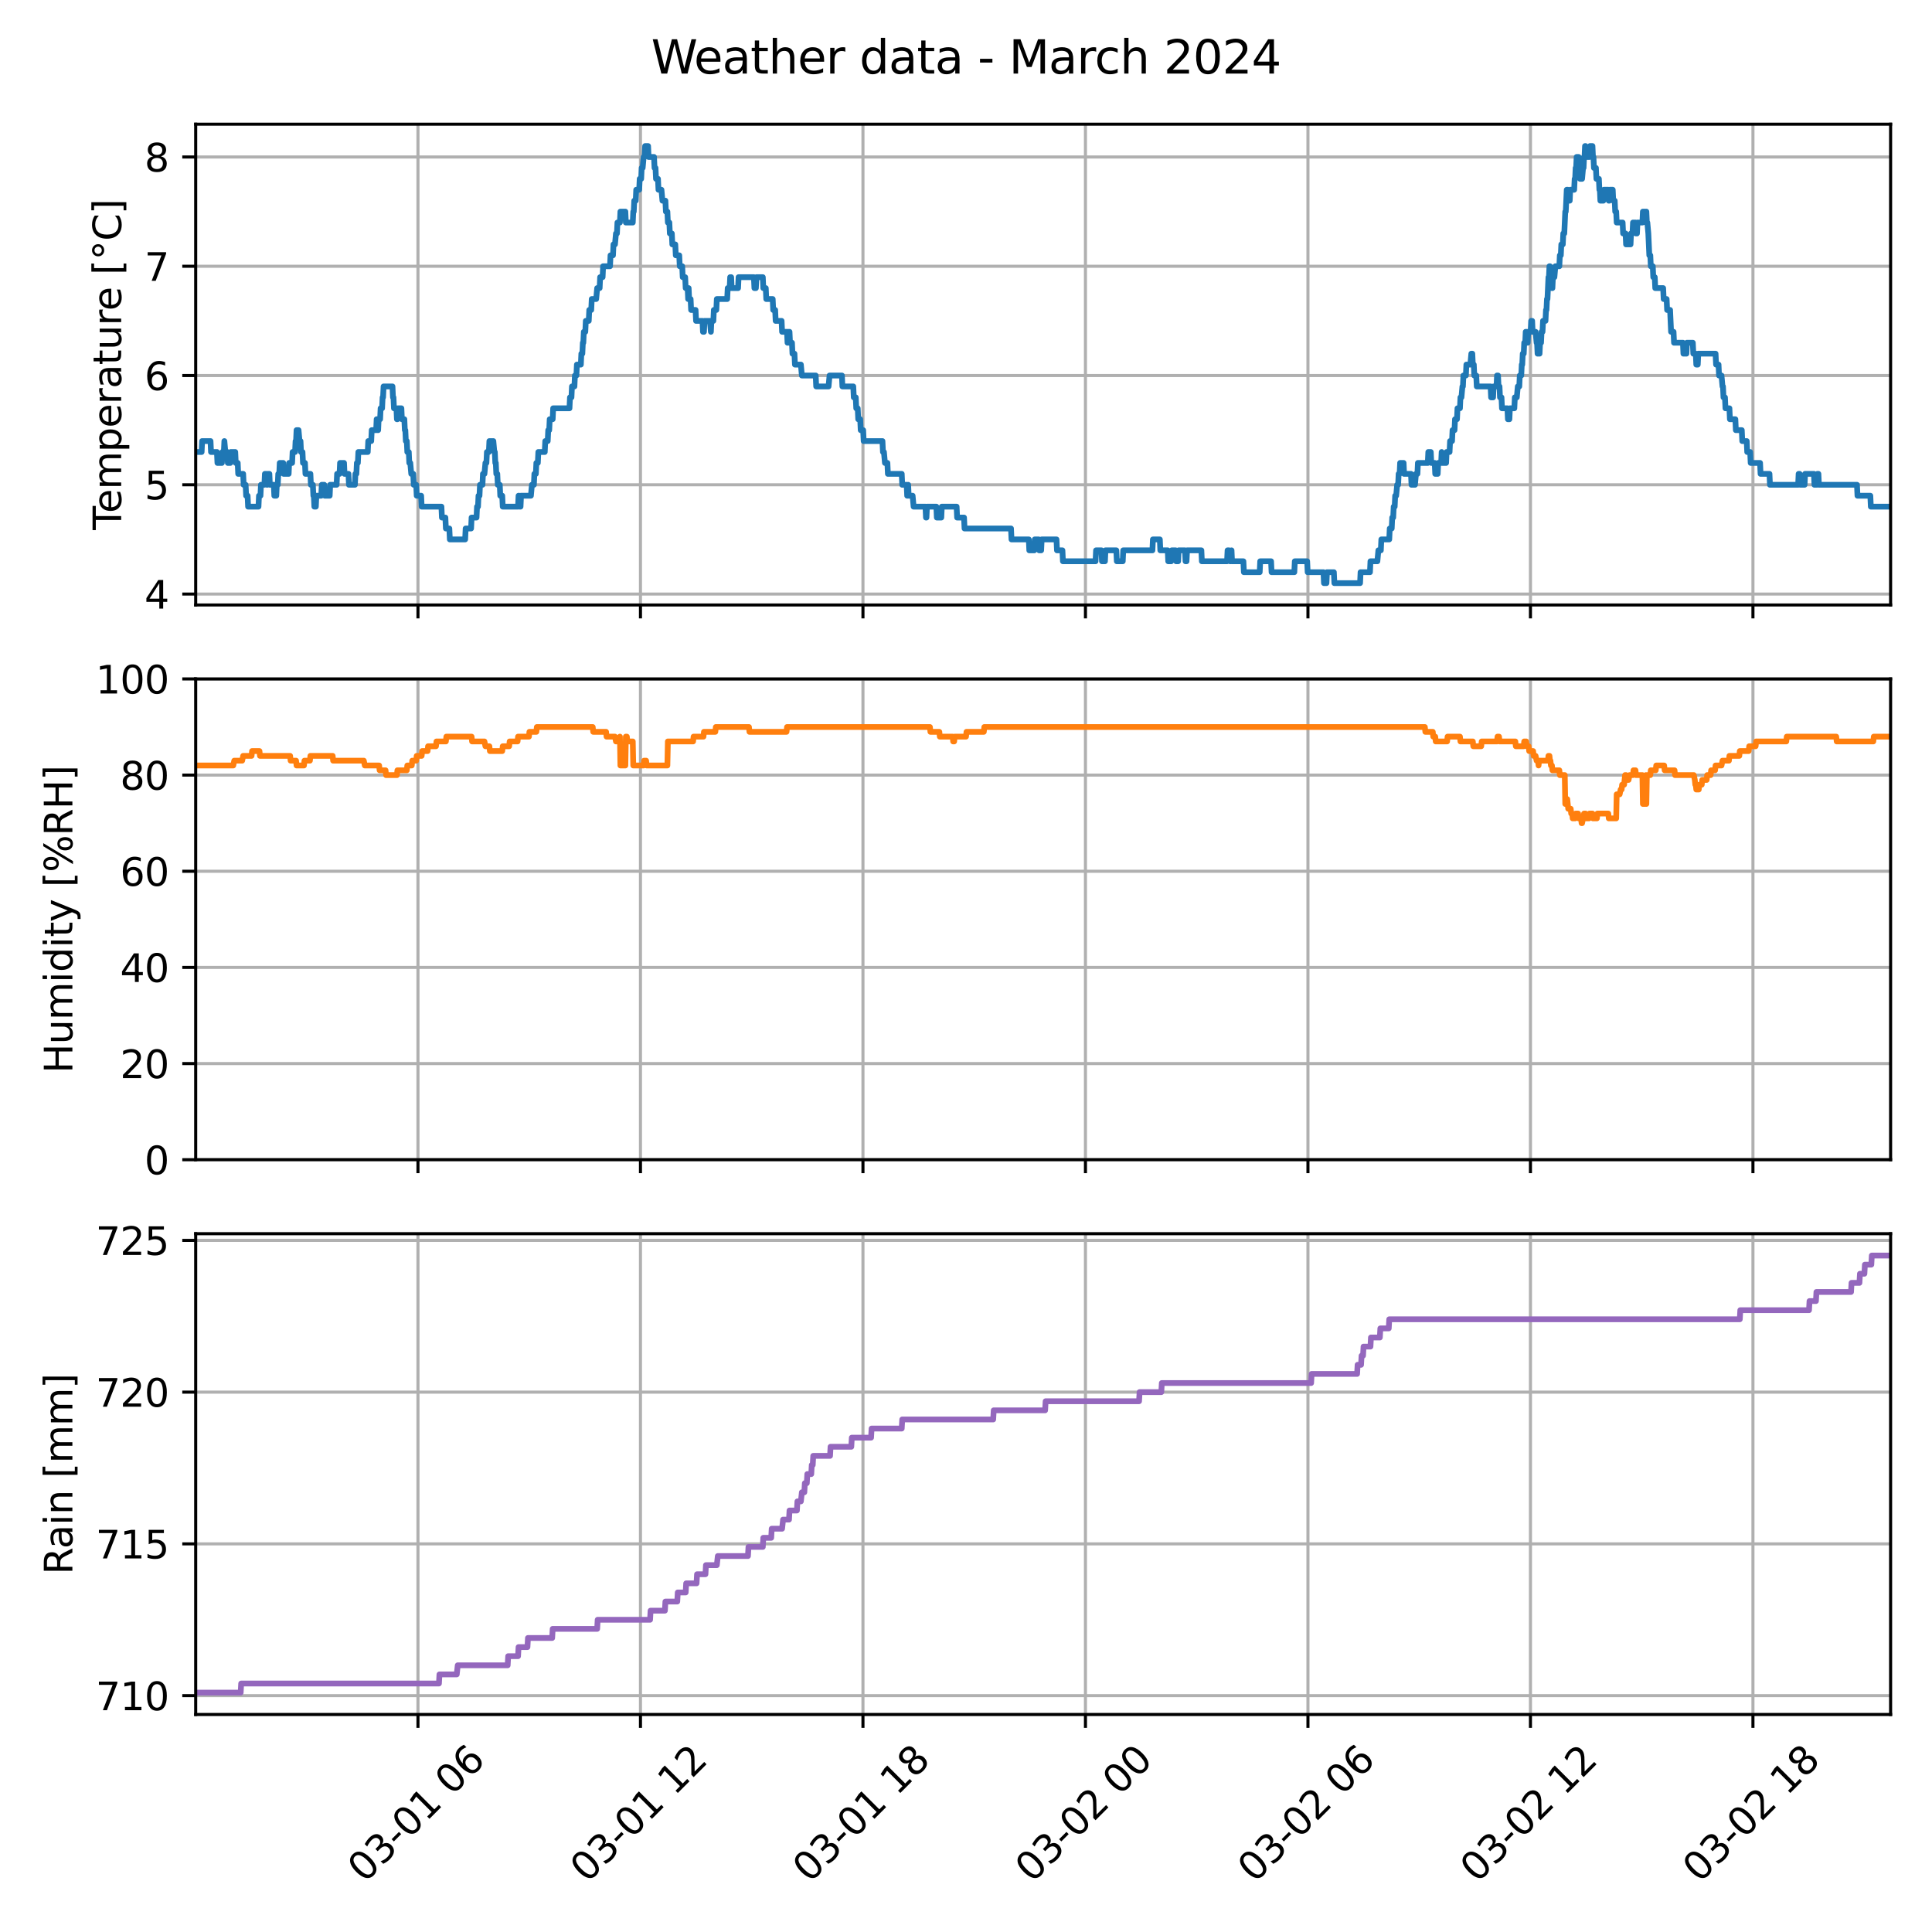 <?xml version="1.0" encoding="utf-8" standalone="no"?>
<!DOCTYPE svg PUBLIC "-//W3C//DTD SVG 1.1//EN"
  "http://www.w3.org/Graphics/SVG/1.1/DTD/svg11.dtd">
<svg xmlns:xlink="http://www.w3.org/1999/xlink" width="504pt" height="504pt" viewBox="0 0 504 504" xmlns="http://www.w3.org/2000/svg" version="1.1">
 <defs>
  <style type="text/css">*{stroke-linejoin: round; stroke-linecap: butt}</style>
 </defs>
 <g id="figure_1">
  <g id="patch_1">
   <path d="M 0 504 
L 504 504 
L 504 0 
L 0 0 
z
" style="fill: #ffffff"/>
  </g>
  <g id="axes_1">
   <g id="patch_2">
    <path d="M 51.05 157.821 
L 493.2 157.821 
L 493.2 32.4 
L 51.05 32.4 
z
" style="fill: #ffffff"/>
   </g>
   <g id="matplotlib.axis_1">
    <g id="xtick_1">
     <g id="line2d_1">
      <path d="M 109.035 157.821 
L 109.035 32.4 
" clip-path="url(#p71204cf391)" style="fill: none; stroke: #b0b0b0; stroke-width: 0.8; stroke-linecap: square"/>
     </g>
     <g id="line2d_2">
      <defs>
       <path id="m53ea9555ab" d="M 0 0 
L 0 3.5 
" style="stroke: #000000; stroke-width: 0.8"/>
      </defs>
      <g>
       <use xlink:href="#m53ea9555ab" x="109.035" y="157.821" style="stroke: #000000; stroke-width: 0.8"/>
      </g>
     </g>
    </g>
    <g id="xtick_2">
     <g id="line2d_3">
      <path d="M 167.078 157.821 
L 167.078 32.4 
" clip-path="url(#p71204cf391)" style="fill: none; stroke: #b0b0b0; stroke-width: 0.8; stroke-linecap: square"/>
     </g>
     <g id="line2d_4">
      <g>
       <use xlink:href="#m53ea9555ab" x="167.078" y="157.821" style="stroke: #000000; stroke-width: 0.8"/>
      </g>
     </g>
    </g>
    <g id="xtick_3">
     <g id="line2d_5">
      <path d="M 225.12 157.821 
L 225.12 32.4 
" clip-path="url(#p71204cf391)" style="fill: none; stroke: #b0b0b0; stroke-width: 0.8; stroke-linecap: square"/>
     </g>
     <g id="line2d_6">
      <g>
       <use xlink:href="#m53ea9555ab" x="225.12" y="157.821" style="stroke: #000000; stroke-width: 0.8"/>
      </g>
     </g>
    </g>
    <g id="xtick_4">
     <g id="line2d_7">
      <path d="M 283.162 157.821 
L 283.162 32.4 
" clip-path="url(#p71204cf391)" style="fill: none; stroke: #b0b0b0; stroke-width: 0.8; stroke-linecap: square"/>
     </g>
     <g id="line2d_8">
      <g>
       <use xlink:href="#m53ea9555ab" x="283.162" y="157.821" style="stroke: #000000; stroke-width: 0.8"/>
      </g>
     </g>
    </g>
    <g id="xtick_5">
     <g id="line2d_9">
      <path d="M 341.205 157.821 
L 341.205 32.4 
" clip-path="url(#p71204cf391)" style="fill: none; stroke: #b0b0b0; stroke-width: 0.8; stroke-linecap: square"/>
     </g>
     <g id="line2d_10">
      <g>
       <use xlink:href="#m53ea9555ab" x="341.205" y="157.821" style="stroke: #000000; stroke-width: 0.8"/>
      </g>
     </g>
    </g>
    <g id="xtick_6">
     <g id="line2d_11">
      <path d="M 399.247 157.821 
L 399.247 32.4 
" clip-path="url(#p71204cf391)" style="fill: none; stroke: #b0b0b0; stroke-width: 0.8; stroke-linecap: square"/>
     </g>
     <g id="line2d_12">
      <g>
       <use xlink:href="#m53ea9555ab" x="399.247" y="157.821" style="stroke: #000000; stroke-width: 0.8"/>
      </g>
     </g>
    </g>
    <g id="xtick_7">
     <g id="line2d_13">
      <path d="M 457.289 157.821 
L 457.289 32.4 
" clip-path="url(#p71204cf391)" style="fill: none; stroke: #b0b0b0; stroke-width: 0.8; stroke-linecap: square"/>
     </g>
     <g id="line2d_14">
      <g>
       <use xlink:href="#m53ea9555ab" x="457.289" y="157.821" style="stroke: #000000; stroke-width: 0.8"/>
      </g>
     </g>
    </g>
   </g>
   <g id="matplotlib.axis_2">
    <g id="ytick_1">
     <g id="line2d_15">
      <path d="M 51.05 154.971 
L 493.2 154.971 
" clip-path="url(#p71204cf391)" style="fill: none; stroke: #b0b0b0; stroke-width: 0.8; stroke-linecap: square"/>
     </g>
     <g id="line2d_16">
      <defs>
       <path id="m013b8718b2" d="M 0 0 
L -3.5 0 
" style="stroke: #000000; stroke-width: 0.8"/>
      </defs>
      <g>
       <use xlink:href="#m013b8718b2" x="51.05" y="154.971" style="stroke: #000000; stroke-width: 0.8"/>
      </g>
     </g>
     <g id="text_1">
      <!-- 4 -->
      <g transform="translate(37.688 158.77) scale(0.1 -0.1)">
       <defs>
        <path id="DejaVuSans-34" d="M 2419 4116 
L 825 1625 
L 2419 1625 
L 2419 4116 
z
M 2253 4666 
L 3047 4666 
L 3047 1625 
L 3713 1625 
L 3713 1100 
L 3047 1100 
L 3047 0 
L 2419 0 
L 2419 1100 
L 313 1100 
L 313 1709 
L 2253 4666 
z
" transform="scale(0.016)"/>
       </defs>
       <use xlink:href="#DejaVuSans-34"/>
      </g>
     </g>
    </g>
    <g id="ytick_2">
     <g id="line2d_17">
      <path d="M 51.05 126.466 
L 493.2 126.466 
" clip-path="url(#p71204cf391)" style="fill: none; stroke: #b0b0b0; stroke-width: 0.8; stroke-linecap: square"/>
     </g>
     <g id="line2d_18">
      <g>
       <use xlink:href="#m013b8718b2" x="51.05" y="126.466" style="stroke: #000000; stroke-width: 0.8"/>
      </g>
     </g>
     <g id="text_2">
      <!-- 5 -->
      <g transform="translate(37.688 130.265) scale(0.1 -0.1)">
       <defs>
        <path id="DejaVuSans-35" d="M 691 4666 
L 3169 4666 
L 3169 4134 
L 1269 4134 
L 1269 2991 
Q 1406 3038 1543 3061 
Q 1681 3084 1819 3084 
Q 2600 3084 3056 2656 
Q 3513 2228 3513 1497 
Q 3513 744 3044 326 
Q 2575 -91 1722 -91 
Q 1428 -91 1123 -41 
Q 819 9 494 109 
L 494 744 
Q 775 591 1075 516 
Q 1375 441 1709 441 
Q 2250 441 2565 725 
Q 2881 1009 2881 1497 
Q 2881 1984 2565 2268 
Q 2250 2553 1709 2553 
Q 1456 2553 1204 2497 
Q 953 2441 691 2322 
L 691 4666 
z
" transform="scale(0.016)"/>
       </defs>
       <use xlink:href="#DejaVuSans-35"/>
      </g>
     </g>
    </g>
    <g id="ytick_3">
     <g id="line2d_19">
      <path d="M 51.05 97.961 
L 493.2 97.961 
" clip-path="url(#p71204cf391)" style="fill: none; stroke: #b0b0b0; stroke-width: 0.8; stroke-linecap: square"/>
     </g>
     <g id="line2d_20">
      <g>
       <use xlink:href="#m013b8718b2" x="51.05" y="97.961" style="stroke: #000000; stroke-width: 0.8"/>
      </g>
     </g>
     <g id="text_3">
      <!-- 6 -->
      <g transform="translate(37.688 101.76) scale(0.1 -0.1)">
       <defs>
        <path id="DejaVuSans-36" d="M 2113 2584 
Q 1688 2584 1439 2293 
Q 1191 2003 1191 1497 
Q 1191 994 1439 701 
Q 1688 409 2113 409 
Q 2538 409 2786 701 
Q 3034 994 3034 1497 
Q 3034 2003 2786 2293 
Q 2538 2584 2113 2584 
z
M 3366 4563 
L 3366 3988 
Q 3128 4100 2886 4159 
Q 2644 4219 2406 4219 
Q 1781 4219 1451 3797 
Q 1122 3375 1075 2522 
Q 1259 2794 1537 2939 
Q 1816 3084 2150 3084 
Q 2853 3084 3261 2657 
Q 3669 2231 3669 1497 
Q 3669 778 3244 343 
Q 2819 -91 2113 -91 
Q 1303 -91 875 529 
Q 447 1150 447 2328 
Q 447 3434 972 4092 
Q 1497 4750 2381 4750 
Q 2619 4750 2861 4703 
Q 3103 4656 3366 4563 
z
" transform="scale(0.016)"/>
       </defs>
       <use xlink:href="#DejaVuSans-36"/>
      </g>
     </g>
    </g>
    <g id="ytick_4">
     <g id="line2d_21">
      <path d="M 51.05 69.456 
L 493.2 69.456 
" clip-path="url(#p71204cf391)" style="fill: none; stroke: #b0b0b0; stroke-width: 0.8; stroke-linecap: square"/>
     </g>
     <g id="line2d_22">
      <g>
       <use xlink:href="#m013b8718b2" x="51.05" y="69.456" style="stroke: #000000; stroke-width: 0.8"/>
      </g>
     </g>
     <g id="text_4">
      <!-- 7 -->
      <g transform="translate(37.688 73.255) scale(0.1 -0.1)">
       <defs>
        <path id="DejaVuSans-37" d="M 525 4666 
L 3525 4666 
L 3525 4397 
L 1831 0 
L 1172 0 
L 2766 4134 
L 525 4134 
L 525 4666 
z
" transform="scale(0.016)"/>
       </defs>
       <use xlink:href="#DejaVuSans-37"/>
      </g>
     </g>
    </g>
    <g id="ytick_5">
     <g id="line2d_23">
      <path d="M 51.05 40.951 
L 493.2 40.951 
" clip-path="url(#p71204cf391)" style="fill: none; stroke: #b0b0b0; stroke-width: 0.8; stroke-linecap: square"/>
     </g>
     <g id="line2d_24">
      <g>
       <use xlink:href="#m013b8718b2" x="51.05" y="40.951" style="stroke: #000000; stroke-width: 0.8"/>
      </g>
     </g>
     <g id="text_5">
      <!-- 8 -->
      <g transform="translate(37.688 44.751) scale(0.1 -0.1)">
       <defs>
        <path id="DejaVuSans-38" d="M 2034 2216 
Q 1584 2216 1326 1975 
Q 1069 1734 1069 1313 
Q 1069 891 1326 650 
Q 1584 409 2034 409 
Q 2484 409 2743 651 
Q 3003 894 3003 1313 
Q 3003 1734 2745 1975 
Q 2488 2216 2034 2216 
z
M 1403 2484 
Q 997 2584 770 2862 
Q 544 3141 544 3541 
Q 544 4100 942 4425 
Q 1341 4750 2034 4750 
Q 2731 4750 3128 4425 
Q 3525 4100 3525 3541 
Q 3525 3141 3298 2862 
Q 3072 2584 2669 2484 
Q 3125 2378 3379 2068 
Q 3634 1759 3634 1313 
Q 3634 634 3220 271 
Q 2806 -91 2034 -91 
Q 1263 -91 848 271 
Q 434 634 434 1313 
Q 434 1759 690 2068 
Q 947 2378 1403 2484 
z
M 1172 3481 
Q 1172 3119 1398 2916 
Q 1625 2713 2034 2713 
Q 2441 2713 2670 2916 
Q 2900 3119 2900 3481 
Q 2900 3844 2670 4047 
Q 2441 4250 2034 4250 
Q 1625 4250 1398 4047 
Q 1172 3844 1172 3481 
z
" transform="scale(0.016)"/>
       </defs>
       <use xlink:href="#DejaVuSans-38"/>
      </g>
     </g>
    </g>
    <g id="text_6">
     <!-- Temperature [°C] -->
     <g transform="translate(31.608 138.262) rotate(-90) scale(0.1 -0.1)">
      <defs>
       <path id="DejaVuSans-54" d="M -19 4666 
L 3928 4666 
L 3928 4134 
L 2272 4134 
L 2272 0 
L 1638 0 
L 1638 4134 
L -19 4134 
L -19 4666 
z
" transform="scale(0.016)"/>
       <path id="DejaVuSans-65" d="M 3597 1894 
L 3597 1613 
L 953 1613 
Q 991 1019 1311 708 
Q 1631 397 2203 397 
Q 2534 397 2845 478 
Q 3156 559 3463 722 
L 3463 178 
Q 3153 47 2828 -22 
Q 2503 -91 2169 -91 
Q 1331 -91 842 396 
Q 353 884 353 1716 
Q 353 2575 817 3079 
Q 1281 3584 2069 3584 
Q 2775 3584 3186 3129 
Q 3597 2675 3597 1894 
z
M 3022 2063 
Q 3016 2534 2758 2815 
Q 2500 3097 2075 3097 
Q 1594 3097 1305 2825 
Q 1016 2553 972 2059 
L 3022 2063 
z
" transform="scale(0.016)"/>
       <path id="DejaVuSans-6d" d="M 3328 2828 
Q 3544 3216 3844 3400 
Q 4144 3584 4550 3584 
Q 5097 3584 5394 3201 
Q 5691 2819 5691 2113 
L 5691 0 
L 5113 0 
L 5113 2094 
Q 5113 2597 4934 2840 
Q 4756 3084 4391 3084 
Q 3944 3084 3684 2787 
Q 3425 2491 3425 1978 
L 3425 0 
L 2847 0 
L 2847 2094 
Q 2847 2600 2669 2842 
Q 2491 3084 2119 3084 
Q 1678 3084 1418 2786 
Q 1159 2488 1159 1978 
L 1159 0 
L 581 0 
L 581 3500 
L 1159 3500 
L 1159 2956 
Q 1356 3278 1631 3431 
Q 1906 3584 2284 3584 
Q 2666 3584 2933 3390 
Q 3200 3197 3328 2828 
z
" transform="scale(0.016)"/>
       <path id="DejaVuSans-70" d="M 1159 525 
L 1159 -1331 
L 581 -1331 
L 581 3500 
L 1159 3500 
L 1159 2969 
Q 1341 3281 1617 3432 
Q 1894 3584 2278 3584 
Q 2916 3584 3314 3078 
Q 3713 2572 3713 1747 
Q 3713 922 3314 415 
Q 2916 -91 2278 -91 
Q 1894 -91 1617 61 
Q 1341 213 1159 525 
z
M 3116 1747 
Q 3116 2381 2855 2742 
Q 2594 3103 2138 3103 
Q 1681 3103 1420 2742 
Q 1159 2381 1159 1747 
Q 1159 1113 1420 752 
Q 1681 391 2138 391 
Q 2594 391 2855 752 
Q 3116 1113 3116 1747 
z
" transform="scale(0.016)"/>
       <path id="DejaVuSans-72" d="M 2631 2963 
Q 2534 3019 2420 3045 
Q 2306 3072 2169 3072 
Q 1681 3072 1420 2755 
Q 1159 2438 1159 1844 
L 1159 0 
L 581 0 
L 581 3500 
L 1159 3500 
L 1159 2956 
Q 1341 3275 1631 3429 
Q 1922 3584 2338 3584 
Q 2397 3584 2469 3576 
Q 2541 3569 2628 3553 
L 2631 2963 
z
" transform="scale(0.016)"/>
       <path id="DejaVuSans-61" d="M 2194 1759 
Q 1497 1759 1228 1600 
Q 959 1441 959 1056 
Q 959 750 1161 570 
Q 1363 391 1709 391 
Q 2188 391 2477 730 
Q 2766 1069 2766 1631 
L 2766 1759 
L 2194 1759 
z
M 3341 1997 
L 3341 0 
L 2766 0 
L 2766 531 
Q 2569 213 2275 61 
Q 1981 -91 1556 -91 
Q 1019 -91 701 211 
Q 384 513 384 1019 
Q 384 1609 779 1909 
Q 1175 2209 1959 2209 
L 2766 2209 
L 2766 2266 
Q 2766 2663 2505 2880 
Q 2244 3097 1772 3097 
Q 1472 3097 1187 3025 
Q 903 2953 641 2809 
L 641 3341 
Q 956 3463 1253 3523 
Q 1550 3584 1831 3584 
Q 2591 3584 2966 3190 
Q 3341 2797 3341 1997 
z
" transform="scale(0.016)"/>
       <path id="DejaVuSans-74" d="M 1172 4494 
L 1172 3500 
L 2356 3500 
L 2356 3053 
L 1172 3053 
L 1172 1153 
Q 1172 725 1289 603 
Q 1406 481 1766 481 
L 2356 481 
L 2356 0 
L 1766 0 
Q 1100 0 847 248 
Q 594 497 594 1153 
L 594 3053 
L 172 3053 
L 172 3500 
L 594 3500 
L 594 4494 
L 1172 4494 
z
" transform="scale(0.016)"/>
       <path id="DejaVuSans-75" d="M 544 1381 
L 544 3500 
L 1119 3500 
L 1119 1403 
Q 1119 906 1312 657 
Q 1506 409 1894 409 
Q 2359 409 2629 706 
Q 2900 1003 2900 1516 
L 2900 3500 
L 3475 3500 
L 3475 0 
L 2900 0 
L 2900 538 
Q 2691 219 2414 64 
Q 2138 -91 1772 -91 
Q 1169 -91 856 284 
Q 544 659 544 1381 
z
M 1991 3584 
L 1991 3584 
z
" transform="scale(0.016)"/>
       <path id="DejaVuSans-20" transform="scale(0.016)"/>
       <path id="DejaVuSans-5b" d="M 550 4863 
L 1875 4863 
L 1875 4416 
L 1125 4416 
L 1125 -397 
L 1875 -397 
L 1875 -844 
L 550 -844 
L 550 4863 
z
" transform="scale(0.016)"/>
       <path id="DejaVuSans-b0" d="M 1600 4347 
Q 1350 4347 1178 4173 
Q 1006 4000 1006 3750 
Q 1006 3503 1178 3333 
Q 1350 3163 1600 3163 
Q 1850 3163 2022 3333 
Q 2194 3503 2194 3750 
Q 2194 3997 2020 4172 
Q 1847 4347 1600 4347 
z
M 1600 4750 
Q 1800 4750 1984 4673 
Q 2169 4597 2303 4453 
Q 2447 4313 2519 4134 
Q 2591 3956 2591 3750 
Q 2591 3338 2302 3052 
Q 2013 2766 1594 2766 
Q 1172 2766 890 3047 
Q 609 3328 609 3750 
Q 609 4169 896 4459 
Q 1184 4750 1600 4750 
z
" transform="scale(0.016)"/>
       <path id="DejaVuSans-43" d="M 4122 4306 
L 4122 3641 
Q 3803 3938 3442 4084 
Q 3081 4231 2675 4231 
Q 1875 4231 1450 3742 
Q 1025 3253 1025 2328 
Q 1025 1406 1450 917 
Q 1875 428 2675 428 
Q 3081 428 3442 575 
Q 3803 722 4122 1019 
L 4122 359 
Q 3791 134 3420 21 
Q 3050 -91 2638 -91 
Q 1578 -91 968 557 
Q 359 1206 359 2328 
Q 359 3453 968 4101 
Q 1578 4750 2638 4750 
Q 3056 4750 3426 4639 
Q 3797 4528 4122 4306 
z
" transform="scale(0.016)"/>
       <path id="DejaVuSans-5d" d="M 1947 4863 
L 1947 -844 
L 622 -844 
L 622 -397 
L 1369 -397 
L 1369 4416 
L 622 4416 
L 622 4863 
L 1947 4863 
z
" transform="scale(0.016)"/>
      </defs>
      <use xlink:href="#DejaVuSans-54"/>
      <use xlink:href="#DejaVuSans-65" x="44.084"/>
      <use xlink:href="#DejaVuSans-6d" x="105.607"/>
      <use xlink:href="#DejaVuSans-70" x="203.02"/>
      <use xlink:href="#DejaVuSans-65" x="266.496"/>
      <use xlink:href="#DejaVuSans-72" x="328.02"/>
      <use xlink:href="#DejaVuSans-61" x="369.133"/>
      <use xlink:href="#DejaVuSans-74" x="430.412"/>
      <use xlink:href="#DejaVuSans-75" x="469.621"/>
      <use xlink:href="#DejaVuSans-72" x="533"/>
      <use xlink:href="#DejaVuSans-65" x="571.863"/>
      <use xlink:href="#DejaVuSans-20" x="633.387"/>
      <use xlink:href="#DejaVuSans-5b" x="665.174"/>
      <use xlink:href="#DejaVuSans-b0" x="704.188"/>
      <use xlink:href="#DejaVuSans-43" x="754.188"/>
      <use xlink:href="#DejaVuSans-5d" x="824.012"/>
     </g>
    </g>
   </g>
   <g id="line2d_25">
    <path d="M 51.05 117.914 
L 52.598 117.914 
L 52.727 115.064 
L 54.919 115.064 
L 55.049 117.914 
L 56.597 117.914 
L 56.725 120.765 
L 57.887 120.765 
L 58.015 117.914 
L 58.403 117.914 
L 58.532 115.064 
L 58.789 117.914 
L 59.305 117.914 
L 59.434 120.765 
L 60.079 120.765 
L 60.208 117.914 
L 61.369 117.914 
L 61.498 120.765 
L 62.014 120.765 
L 62.142 123.615 
L 63.433 123.615 
L 63.561 126.466 
L 64.078 126.466 
L 64.206 129.316 
L 64.594 129.316 
L 64.722 132.167 
L 67.431 132.167 
L 67.56 129.316 
L 67.947 129.316 
L 68.076 126.466 
L 68.979 126.466 
L 69.107 123.615 
L 69.495 123.615 
L 69.623 126.466 
L 69.753 126.466 
L 69.881 123.615 
L 70.269 123.615 
L 70.397 126.466 
L 71.429 126.466 
L 71.559 129.316 
L 72.075 129.316 
L 72.203 126.466 
L 72.461 126.466 
L 72.591 123.615 
L 72.849 123.615 
L 72.977 120.765 
L 73.881 120.765 
L 74.009 123.615 
L 75.299 123.615 
L 75.428 120.765 
L 76.202 120.765 
L 76.33 117.914 
L 76.976 117.914 
L 77.104 115.064 
L 77.234 115.064 
L 77.362 112.213 
L 77.88 112.213 
L 78.136 115.064 
L 78.394 115.064 
L 78.524 117.914 
L 78.91 117.914 
L 79.04 120.765 
L 79.556 120.765 
L 79.684 123.615 
L 80.974 123.615 
L 81.104 126.466 
L 81.619 126.466 
L 81.748 129.316 
L 81.877 129.316 
L 82.006 132.167 
L 82.393 132.167 
L 82.522 129.316 
L 83.811 129.316 
L 83.941 126.466 
L 84.585 126.466 
L 84.715 129.316 
L 86.005 129.316 
L 86.133 126.466 
L 87.81 126.466 
L 87.939 123.615 
L 88.584 123.615 
L 88.713 120.765 
L 89.745 120.765 
L 89.874 123.615 
L 90.906 123.615 
L 91.034 126.466 
L 92.583 126.466 
L 92.711 123.615 
L 92.97 123.615 
L 93.098 120.765 
L 93.356 120.765 
L 93.486 117.914 
L 95.936 117.914 
L 96.065 115.064 
L 96.839 115.064 
L 96.968 112.213 
L 98.129 112.213 
L 98.257 109.363 
L 98.387 109.363 
L 98.515 112.213 
L 98.645 112.213 
L 98.773 109.363 
L 99.161 109.363 
L 99.289 106.512 
L 99.677 106.512 
L 99.806 103.662 
L 99.934 103.662 
L 100.063 100.811 
L 102.385 100.811 
L 102.514 103.662 
L 102.643 103.662 
L 102.772 106.512 
L 103.417 106.512 
L 103.546 109.363 
L 103.675 109.363 
L 103.804 106.512 
L 104.708 106.512 
L 104.836 109.363 
L 105.48 109.363 
L 105.61 112.213 
L 105.738 112.213 
L 105.868 115.064 
L 106.126 115.064 
L 106.254 117.914 
L 106.642 117.914 
L 106.77 120.765 
L 107.029 120.765 
L 107.286 123.615 
L 107.802 123.615 
L 107.932 126.466 
L 108.576 126.466 
L 108.706 129.316 
L 109.866 129.316 
L 109.995 132.167 
L 115.155 132.167 
L 115.283 135.017 
L 116.186 135.017 
L 116.315 137.868 
L 117.218 137.868 
L 117.347 140.718 
L 121.346 140.718 
L 121.474 137.868 
L 122.894 137.868 
L 123.022 135.017 
L 124.312 135.017 
L 124.441 132.167 
L 124.699 132.167 
L 124.828 129.316 
L 125.086 129.316 
L 125.215 126.466 
L 125.86 126.466 
L 125.989 123.615 
L 126.375 123.615 
L 126.633 120.765 
L 126.891 120.765 
L 127.021 117.914 
L 127.537 117.914 
L 127.665 115.064 
L 128.697 115.064 
L 128.956 117.914 
L 129.084 117.914 
L 129.213 120.765 
L 129.343 120.765 
L 129.471 123.615 
L 129.729 123.615 
L 129.859 126.466 
L 130.375 126.466 
L 130.503 129.316 
L 131.019 129.316 
L 131.148 132.167 
L 135.146 132.167 
L 135.276 129.316 
L 135.404 129.316 
L 135.534 132.167 
L 135.792 132.167 
L 135.92 129.316 
L 138.5 129.316 
L 138.758 126.466 
L 139.274 126.466 
L 139.403 123.615 
L 139.79 123.615 
L 139.919 120.765 
L 140.306 120.765 
L 140.435 117.914 
L 142.111 117.914 
L 142.241 115.064 
L 142.885 115.064 
L 143.015 112.213 
L 143.273 112.213 
L 143.402 109.363 
L 144.175 109.363 
L 144.305 106.512 
L 148.56 106.512 
L 148.69 103.662 
L 149.076 103.662 
L 149.206 100.811 
L 149.85 100.811 
L 149.98 97.961 
L 150.366 97.961 
L 150.496 95.111 
L 151.527 95.111 
L 151.656 92.26 
L 151.914 92.26 
L 152.043 89.41 
L 152.172 89.41 
L 152.301 86.559 
L 152.688 86.559 
L 152.817 83.709 
L 153.591 83.709 
L 153.72 80.858 
L 154.236 80.858 
L 154.365 78.008 
L 155.526 78.008 
L 155.783 75.157 
L 156.429 75.157 
L 156.557 72.307 
L 157.203 72.307 
L 157.331 69.456 
L 159.137 69.456 
L 159.266 66.606 
L 159.911 66.606 
L 160.04 63.755 
L 160.428 63.755 
L 160.685 60.905 
L 160.943 60.905 
L 161.072 58.054 
L 161.717 58.054 
L 161.846 55.204 
L 163.135 55.204 
L 163.264 58.054 
L 165.07 58.054 
L 165.199 55.204 
L 165.329 55.204 
L 165.457 52.353 
L 165.844 52.353 
L 165.973 49.503 
L 166.747 49.503 
L 166.876 46.652 
L 167.263 46.652 
L 167.392 43.802 
L 167.651 43.802 
L 167.908 40.951 
L 168.166 40.951 
L 168.295 38.101 
L 169.069 38.101 
L 169.197 40.951 
L 170.617 40.951 
L 170.745 43.802 
L 171.003 43.802 
L 171.133 46.652 
L 171.649 46.652 
L 171.777 49.503 
L 172.552 49.503 
L 172.809 52.353 
L 173.583 52.353 
L 173.712 55.204 
L 174.099 55.204 
L 174.228 58.054 
L 174.615 58.054 
L 174.744 60.905 
L 175.26 60.905 
L 175.389 63.755 
L 176.162 63.755 
L 176.292 66.606 
L 177.194 66.606 
L 177.324 69.456 
L 177.968 69.456 
L 178.098 72.307 
L 178.742 72.307 
L 178.872 75.157 
L 179.388 75.157 
L 179.516 78.008 
L 179.646 75.157 
L 179.775 78.008 
L 180.161 78.008 
L 180.29 80.858 
L 181.451 80.858 
L 181.58 83.709 
L 183.257 83.709 
L 183.385 86.559 
L 183.643 86.559 
L 183.773 83.709 
L 185.191 83.709 
L 185.449 86.559 
L 185.579 83.709 
L 186.095 83.709 
L 186.223 80.858 
L 186.869 80.858 
L 186.997 78.008 
L 189.705 78.008 
L 189.835 75.157 
L 190.35 75.157 
L 190.48 72.307 
L 190.608 75.157 
L 190.738 72.307 
L 190.867 75.157 
L 192.544 75.157 
L 192.672 72.307 
L 196.671 72.307 
L 196.801 75.157 
L 197.187 75.157 
L 197.315 72.307 
L 198.993 72.307 
L 199.121 75.157 
L 199.767 75.157 
L 199.895 78.008 
L 201.572 78.008 
L 201.702 80.858 
L 202.217 80.858 
L 202.346 83.709 
L 203.894 83.709 
L 204.022 86.559 
L 205.312 86.559 
L 205.442 89.41 
L 205.57 86.559 
L 205.7 86.559 
L 205.828 89.41 
L 205.958 86.559 
L 206.086 89.41 
L 206.603 89.41 
L 206.731 92.26 
L 207.248 92.26 
L 207.376 95.111 
L 208.925 95.111 
L 209.182 97.961 
L 212.793 97.961 
L 212.923 100.811 
L 216.147 100.811 
L 216.405 97.961 
L 219.63 97.961 
L 219.758 100.811 
L 222.596 100.811 
L 222.725 103.662 
L 223.241 103.662 
L 223.37 106.512 
L 223.757 106.512 
L 223.886 109.363 
L 224.402 109.363 
L 224.531 112.213 
L 225.175 112.213 
L 225.305 115.064 
L 230.206 115.064 
L 230.335 117.914 
L 230.593 117.914 
L 230.852 120.765 
L 231.496 120.765 
L 231.625 123.615 
L 235.236 123.615 
L 235.366 126.466 
L 236.526 126.466 
L 236.655 129.316 
L 236.784 129.316 
L 236.914 126.466 
L 237.042 129.316 
L 238.075 129.316 
L 238.332 132.167 
L 241.427 132.167 
L 241.557 135.017 
L 241.685 135.017 
L 241.815 132.167 
L 244.265 132.167 
L 244.394 135.017 
L 245.555 135.017 
L 245.684 132.167 
L 249.553 132.167 
L 249.682 135.017 
L 251.488 135.017 
L 251.617 137.868 
L 263.742 137.868 
L 263.87 140.718 
L 268.385 140.718 
L 268.513 143.569 
L 269.803 143.569 
L 269.933 140.718 
L 270.965 140.718 
L 271.093 143.569 
L 271.609 143.569 
L 271.739 140.718 
L 275.608 140.718 
L 275.736 143.569 
L 277.155 143.569 
L 277.284 146.419 
L 285.797 146.419 
L 285.927 143.569 
L 287.345 143.569 
L 287.474 146.419 
L 288.248 146.419 
L 288.377 143.569 
L 291.214 143.569 
L 291.344 146.419 
L 292.892 146.419 
L 293.02 143.569 
L 300.63 143.569 
L 300.759 140.718 
L 302.565 140.718 
L 302.694 143.569 
L 304.628 143.569 
L 304.758 146.419 
L 305.532 146.419 
L 305.66 143.569 
L 306.692 143.569 
L 306.822 146.419 
L 307.338 146.419 
L 307.466 143.569 
L 309.143 143.569 
L 309.272 146.419 
L 309.53 146.419 
L 309.659 143.569 
L 313.4 143.569 
L 313.528 146.419 
L 320.106 146.419 
L 320.236 143.569 
L 320.623 143.569 
L 320.88 146.419 
L 321.138 146.419 
L 321.268 143.569 
L 321.396 146.419 
L 324.363 146.419 
L 324.492 149.27 
L 328.619 149.27 
L 328.749 146.419 
L 331.586 146.419 
L 331.715 149.27 
L 337.649 149.27 
L 337.777 146.419 
L 341.001 146.419 
L 341.131 149.27 
L 345.258 149.27 
L 345.387 152.12 
L 346.032 152.12 
L 346.161 149.27 
L 347.966 149.27 
L 348.096 152.12 
L 354.803 152.12 
L 354.931 149.27 
L 357.383 149.27 
L 357.511 146.419 
L 359.317 146.419 
L 359.576 143.569 
L 360.22 143.569 
L 360.349 140.718 
L 362.412 140.718 
L 362.542 137.868 
L 363.058 137.868 
L 363.186 135.017 
L 363.444 135.017 
L 363.574 132.167 
L 363.832 132.167 
L 363.96 129.316 
L 364.218 129.316 
L 364.476 126.466 
L 364.734 126.466 
L 364.864 123.615 
L 365.122 123.615 
L 365.25 120.765 
L 366.154 120.765 
L 366.282 123.615 
L 368.088 123.615 
L 368.217 126.466 
L 369.121 126.466 
L 369.377 123.615 
L 369.765 123.615 
L 369.893 120.765 
L 372.473 120.765 
L 372.603 117.914 
L 373.247 117.914 
L 373.377 120.765 
L 374.279 120.765 
L 374.408 123.615 
L 375.053 123.615 
L 375.182 120.765 
L 375.956 120.765 
L 376.084 117.914 
L 376.214 120.765 
L 377.246 120.765 
L 377.374 117.914 
L 378.148 117.914 
L 378.278 115.064 
L 378.794 115.064 
L 378.923 112.213 
L 379.438 112.213 
L 379.568 109.363 
L 380.083 109.363 
L 380.212 106.512 
L 380.857 106.512 
L 380.986 103.662 
L 381.245 103.662 
L 381.502 100.811 
L 381.631 100.811 
L 381.76 97.961 
L 382.405 97.961 
L 382.534 95.111 
L 383.565 95.111 
L 383.825 92.26 
L 384.081 92.26 
L 384.211 95.111 
L 384.469 95.111 
L 384.597 97.961 
L 385.113 97.961 
L 385.243 100.811 
L 388.854 100.811 
L 388.983 103.662 
L 389.5 103.662 
L 389.628 100.811 
L 390.402 100.811 
L 390.53 97.961 
L 390.788 97.961 
L 390.918 100.811 
L 391.175 100.811 
L 391.304 103.662 
L 391.692 103.662 
L 391.82 106.512 
L 393.239 106.512 
L 393.369 109.363 
L 393.755 109.363 
L 393.884 106.512 
L 395.045 106.512 
L 395.174 103.662 
L 395.69 103.662 
L 395.949 100.811 
L 396.335 100.811 
L 396.464 97.961 
L 396.851 97.961 
L 396.98 95.111 
L 397.109 95.111 
L 397.238 92.26 
L 397.495 92.26 
L 397.625 89.41 
L 397.883 89.41 
L 398.011 86.559 
L 398.27 86.559 
L 398.527 89.41 
L 398.657 86.559 
L 399.302 86.559 
L 399.431 83.709 
L 399.689 83.709 
L 399.817 86.559 
L 400.592 86.559 
L 400.849 89.41 
L 400.978 89.41 
L 401.107 92.26 
L 401.623 92.26 
L 401.752 89.41 
L 402.01 89.41 
L 402.139 86.559 
L 402.397 86.559 
L 402.526 83.709 
L 403.172 83.709 
L 403.3 80.858 
L 403.429 80.858 
L 403.558 78.008 
L 403.687 78.008 
L 403.945 72.307 
L 404.074 72.307 
L 404.203 69.456 
L 404.332 69.456 
L 404.46 72.307 
L 404.718 72.307 
L 404.848 75.157 
L 404.976 75.157 
L 405.106 72.307 
L 405.493 72.307 
L 405.75 69.456 
L 406.782 69.456 
L 406.912 66.606 
L 407.17 66.606 
L 407.298 63.755 
L 407.685 63.755 
L 407.814 60.905 
L 408.073 60.905 
L 408.33 55.204 
L 408.459 55.204 
L 408.717 49.503 
L 408.975 49.503 
L 409.105 52.353 
L 409.491 52.353 
L 409.62 49.503 
L 410.652 49.503 
L 410.781 46.652 
L 410.91 46.652 
L 411.039 43.802 
L 411.168 43.802 
L 411.297 40.951 
L 411.813 40.951 
L 411.941 43.802 
L 412.071 43.802 
L 412.199 46.652 
L 412.715 46.652 
L 412.973 43.802 
L 413.103 43.802 
L 413.231 40.951 
L 413.361 40.951 
L 413.489 38.101 
L 413.619 38.101 
L 413.747 40.951 
L 414.65 40.951 
L 414.779 38.101 
L 415.424 38.101 
L 415.553 40.951 
L 415.682 40.951 
L 415.811 43.802 
L 416.327 43.802 
L 416.456 46.652 
L 417.101 46.652 
L 417.23 49.503 
L 417.359 49.503 
L 417.488 52.353 
L 418.262 52.353 
L 418.391 49.503 
L 419.552 49.503 
L 419.68 52.353 
L 419.81 52.353 
L 419.938 49.503 
L 420.712 49.503 
L 420.842 52.353 
L 421.228 52.353 
L 421.358 55.204 
L 421.616 55.204 
L 421.744 58.054 
L 423.292 58.054 
L 423.421 60.905 
L 424.066 60.905 
L 424.195 63.755 
L 425.356 63.755 
L 425.485 60.905 
L 425.871 60.905 
L 426.001 58.054 
L 426.645 58.054 
L 426.775 60.905 
L 427.033 60.905 
L 427.161 58.054 
L 428.451 58.054 
L 428.581 55.204 
L 429.225 55.204 
L 429.355 58.054 
L 429.483 55.204 
L 429.613 58.054 
L 429.742 58.054 
L 429.999 60.905 
L 430.257 66.606 
L 430.515 66.606 
L 430.644 69.456 
L 431.16 69.456 
L 431.289 72.307 
L 431.676 72.307 
L 431.805 75.157 
L 433.868 75.157 
L 433.998 78.008 
L 434.771 78.008 
L 434.9 80.858 
L 435.674 80.858 
L 435.932 86.559 
L 436.578 86.559 
L 436.706 89.41 
L 439.028 89.41 
L 439.157 92.26 
L 439.931 92.26 
L 440.059 89.41 
L 441.607 89.41 
L 441.737 92.26 
L 442.381 92.26 
L 442.51 95.111 
L 442.897 95.111 
L 443.027 92.26 
L 447.54 92.26 
L 447.67 95.111 
L 448.314 95.111 
L 448.444 97.961 
L 449.088 97.961 
L 449.346 100.811 
L 449.475 100.811 
L 449.604 103.662 
L 449.991 103.662 
L 450.12 106.512 
L 451.152 106.512 
L 451.281 109.363 
L 452.7 109.363 
L 452.829 112.213 
L 454.377 112.213 
L 454.505 115.064 
L 455.667 115.064 
L 455.795 117.914 
L 456.57 117.914 
L 456.698 120.765 
L 459.149 120.765 
L 459.278 123.615 
L 461.6 123.615 
L 461.728 126.466 
L 469.081 126.466 
L 469.209 123.615 
L 469.467 123.615 
L 469.597 126.466 
L 470.757 126.466 
L 470.887 123.615 
L 473.208 123.615 
L 473.337 126.466 
L 473.982 126.466 
L 474.111 123.615 
L 474.369 123.615 
L 474.498 126.466 
L 484.429 126.466 
L 484.559 129.316 
L 487.912 129.316 
L 488.042 132.167 
L 493.2 132.167 
L 493.2 132.167 
" clip-path="url(#p71204cf391)" style="fill: none; stroke: #1f77b4; stroke-width: 1.5; stroke-linecap: square"/>
   </g>
   <g id="patch_3">
    <path d="M 51.05 157.821 
L 51.05 32.4 
" style="fill: none; stroke: #000000; stroke-width: 0.8; stroke-linejoin: miter; stroke-linecap: square"/>
   </g>
   <g id="patch_4">
    <path d="M 493.2 157.821 
L 493.2 32.4 
" style="fill: none; stroke: #000000; stroke-width: 0.8; stroke-linejoin: miter; stroke-linecap: square"/>
   </g>
   <g id="patch_5">
    <path d="M 51.05 157.821 
L 493.2 157.821 
" style="fill: none; stroke: #000000; stroke-width: 0.8; stroke-linejoin: miter; stroke-linecap: square"/>
   </g>
   <g id="patch_6">
    <path d="M 51.05 32.4 
L 493.2 32.4 
" style="fill: none; stroke: #000000; stroke-width: 0.8; stroke-linejoin: miter; stroke-linecap: square"/>
   </g>
  </g>
  <g id="axes_2">
   <g id="patch_7">
    <path d="M 51.05 302.537 
L 493.2 302.537 
L 493.2 177.116 
L 51.05 177.116 
z
" style="fill: #ffffff"/>
   </g>
   <g id="matplotlib.axis_3">
    <g id="xtick_8">
     <g id="line2d_26">
      <path d="M 109.035 302.537 
L 109.035 177.116 
" clip-path="url(#p26db57c376)" style="fill: none; stroke: #b0b0b0; stroke-width: 0.8; stroke-linecap: square"/>
     </g>
     <g id="line2d_27">
      <g>
       <use xlink:href="#m53ea9555ab" x="109.035" y="302.537" style="stroke: #000000; stroke-width: 0.8"/>
      </g>
     </g>
    </g>
    <g id="xtick_9">
     <g id="line2d_28">
      <path d="M 167.078 302.537 
L 167.078 177.116 
" clip-path="url(#p26db57c376)" style="fill: none; stroke: #b0b0b0; stroke-width: 0.8; stroke-linecap: square"/>
     </g>
     <g id="line2d_29">
      <g>
       <use xlink:href="#m53ea9555ab" x="167.078" y="302.537" style="stroke: #000000; stroke-width: 0.8"/>
      </g>
     </g>
    </g>
    <g id="xtick_10">
     <g id="line2d_30">
      <path d="M 225.12 302.537 
L 225.12 177.116 
" clip-path="url(#p26db57c376)" style="fill: none; stroke: #b0b0b0; stroke-width: 0.8; stroke-linecap: square"/>
     </g>
     <g id="line2d_31">
      <g>
       <use xlink:href="#m53ea9555ab" x="225.12" y="302.537" style="stroke: #000000; stroke-width: 0.8"/>
      </g>
     </g>
    </g>
    <g id="xtick_11">
     <g id="line2d_32">
      <path d="M 283.162 302.537 
L 283.162 177.116 
" clip-path="url(#p26db57c376)" style="fill: none; stroke: #b0b0b0; stroke-width: 0.8; stroke-linecap: square"/>
     </g>
     <g id="line2d_33">
      <g>
       <use xlink:href="#m53ea9555ab" x="283.162" y="302.537" style="stroke: #000000; stroke-width: 0.8"/>
      </g>
     </g>
    </g>
    <g id="xtick_12">
     <g id="line2d_34">
      <path d="M 341.205 302.537 
L 341.205 177.116 
" clip-path="url(#p26db57c376)" style="fill: none; stroke: #b0b0b0; stroke-width: 0.8; stroke-linecap: square"/>
     </g>
     <g id="line2d_35">
      <g>
       <use xlink:href="#m53ea9555ab" x="341.205" y="302.537" style="stroke: #000000; stroke-width: 0.8"/>
      </g>
     </g>
    </g>
    <g id="xtick_13">
     <g id="line2d_36">
      <path d="M 399.247 302.537 
L 399.247 177.116 
" clip-path="url(#p26db57c376)" style="fill: none; stroke: #b0b0b0; stroke-width: 0.8; stroke-linecap: square"/>
     </g>
     <g id="line2d_37">
      <g>
       <use xlink:href="#m53ea9555ab" x="399.247" y="302.537" style="stroke: #000000; stroke-width: 0.8"/>
      </g>
     </g>
    </g>
    <g id="xtick_14">
     <g id="line2d_38">
      <path d="M 457.289 302.537 
L 457.289 177.116 
" clip-path="url(#p26db57c376)" style="fill: none; stroke: #b0b0b0; stroke-width: 0.8; stroke-linecap: square"/>
     </g>
     <g id="line2d_39">
      <g>
       <use xlink:href="#m53ea9555ab" x="457.289" y="302.537" style="stroke: #000000; stroke-width: 0.8"/>
      </g>
     </g>
    </g>
   </g>
   <g id="matplotlib.axis_4">
    <g id="ytick_6">
     <g id="line2d_40">
      <path d="M 51.05 302.537 
L 493.2 302.537 
" clip-path="url(#p26db57c376)" style="fill: none; stroke: #b0b0b0; stroke-width: 0.8; stroke-linecap: square"/>
     </g>
     <g id="line2d_41">
      <g>
       <use xlink:href="#m013b8718b2" x="51.05" y="302.537" style="stroke: #000000; stroke-width: 0.8"/>
      </g>
     </g>
     <g id="text_7">
      <!-- 0 -->
      <g transform="translate(37.688 306.336) scale(0.1 -0.1)">
       <defs>
        <path id="DejaVuSans-30" d="M 2034 4250 
Q 1547 4250 1301 3770 
Q 1056 3291 1056 2328 
Q 1056 1369 1301 889 
Q 1547 409 2034 409 
Q 2525 409 2770 889 
Q 3016 1369 3016 2328 
Q 3016 3291 2770 3770 
Q 2525 4250 2034 4250 
z
M 2034 4750 
Q 2819 4750 3233 4129 
Q 3647 3509 3647 2328 
Q 3647 1150 3233 529 
Q 2819 -91 2034 -91 
Q 1250 -91 836 529 
Q 422 1150 422 2328 
Q 422 3509 836 4129 
Q 1250 4750 2034 4750 
z
" transform="scale(0.016)"/>
       </defs>
       <use xlink:href="#DejaVuSans-30"/>
      </g>
     </g>
    </g>
    <g id="ytick_7">
     <g id="line2d_42">
      <path d="M 51.05 277.453 
L 493.2 277.453 
" clip-path="url(#p26db57c376)" style="fill: none; stroke: #b0b0b0; stroke-width: 0.8; stroke-linecap: square"/>
     </g>
     <g id="line2d_43">
      <g>
       <use xlink:href="#m013b8718b2" x="51.05" y="277.453" style="stroke: #000000; stroke-width: 0.8"/>
      </g>
     </g>
     <g id="text_8">
      <!-- 20 -->
      <g transform="translate(31.325 281.252) scale(0.1 -0.1)">
       <defs>
        <path id="DejaVuSans-32" d="M 1228 531 
L 3431 531 
L 3431 0 
L 469 0 
L 469 531 
Q 828 903 1448 1529 
Q 2069 2156 2228 2338 
Q 2531 2678 2651 2914 
Q 2772 3150 2772 3378 
Q 2772 3750 2511 3984 
Q 2250 4219 1831 4219 
Q 1534 4219 1204 4116 
Q 875 4013 500 3803 
L 500 4441 
Q 881 4594 1212 4672 
Q 1544 4750 1819 4750 
Q 2544 4750 2975 4387 
Q 3406 4025 3406 3419 
Q 3406 3131 3298 2873 
Q 3191 2616 2906 2266 
Q 2828 2175 2409 1742 
Q 1991 1309 1228 531 
z
" transform="scale(0.016)"/>
       </defs>
       <use xlink:href="#DejaVuSans-32"/>
       <use xlink:href="#DejaVuSans-30" x="63.623"/>
      </g>
     </g>
    </g>
    <g id="ytick_8">
     <g id="line2d_44">
      <path d="M 51.05 252.368 
L 493.2 252.368 
" clip-path="url(#p26db57c376)" style="fill: none; stroke: #b0b0b0; stroke-width: 0.8; stroke-linecap: square"/>
     </g>
     <g id="line2d_45">
      <g>
       <use xlink:href="#m013b8718b2" x="51.05" y="252.368" style="stroke: #000000; stroke-width: 0.8"/>
      </g>
     </g>
     <g id="text_9">
      <!-- 40 -->
      <g transform="translate(31.325 256.168) scale(0.1 -0.1)">
       <use xlink:href="#DejaVuSans-34"/>
       <use xlink:href="#DejaVuSans-30" x="63.623"/>
      </g>
     </g>
    </g>
    <g id="ytick_9">
     <g id="line2d_46">
      <path d="M 51.05 227.284 
L 493.2 227.284 
" clip-path="url(#p26db57c376)" style="fill: none; stroke: #b0b0b0; stroke-width: 0.8; stroke-linecap: square"/>
     </g>
     <g id="line2d_47">
      <g>
       <use xlink:href="#m013b8718b2" x="51.05" y="227.284" style="stroke: #000000; stroke-width: 0.8"/>
      </g>
     </g>
     <g id="text_10">
      <!-- 60 -->
      <g transform="translate(31.325 231.083) scale(0.1 -0.1)">
       <use xlink:href="#DejaVuSans-36"/>
       <use xlink:href="#DejaVuSans-30" x="63.623"/>
      </g>
     </g>
    </g>
    <g id="ytick_10">
     <g id="line2d_48">
      <path d="M 51.05 202.2 
L 493.2 202.2 
" clip-path="url(#p26db57c376)" style="fill: none; stroke: #b0b0b0; stroke-width: 0.8; stroke-linecap: square"/>
     </g>
     <g id="line2d_49">
      <g>
       <use xlink:href="#m013b8718b2" x="51.05" y="202.2" style="stroke: #000000; stroke-width: 0.8"/>
      </g>
     </g>
     <g id="text_11">
      <!-- 80 -->
      <g transform="translate(31.325 205.999) scale(0.1 -0.1)">
       <use xlink:href="#DejaVuSans-38"/>
       <use xlink:href="#DejaVuSans-30" x="63.623"/>
      </g>
     </g>
    </g>
    <g id="ytick_11">
     <g id="line2d_50">
      <path d="M 51.05 177.116 
L 493.2 177.116 
" clip-path="url(#p26db57c376)" style="fill: none; stroke: #b0b0b0; stroke-width: 0.8; stroke-linecap: square"/>
     </g>
     <g id="line2d_51">
      <g>
       <use xlink:href="#m013b8718b2" x="51.05" y="177.116" style="stroke: #000000; stroke-width: 0.8"/>
      </g>
     </g>
     <g id="text_12">
      <!-- 100 -->
      <g transform="translate(24.962 180.915) scale(0.1 -0.1)">
       <defs>
        <path id="DejaVuSans-31" d="M 794 531 
L 1825 531 
L 1825 4091 
L 703 3866 
L 703 4441 
L 1819 4666 
L 2450 4666 
L 2450 531 
L 3481 531 
L 3481 0 
L 794 0 
L 794 531 
z
" transform="scale(0.016)"/>
       </defs>
       <use xlink:href="#DejaVuSans-31"/>
       <use xlink:href="#DejaVuSans-30" x="63.623"/>
       <use xlink:href="#DejaVuSans-30" x="127.246"/>
      </g>
     </g>
    </g>
    <g id="text_13">
     <!-- Humidity [%RH] -->
     <g transform="translate(18.883 279.973) rotate(-90) scale(0.1 -0.1)">
      <defs>
       <path id="DejaVuSans-48" d="M 628 4666 
L 1259 4666 
L 1259 2753 
L 3553 2753 
L 3553 4666 
L 4184 4666 
L 4184 0 
L 3553 0 
L 3553 2222 
L 1259 2222 
L 1259 0 
L 628 0 
L 628 4666 
z
" transform="scale(0.016)"/>
       <path id="DejaVuSans-69" d="M 603 3500 
L 1178 3500 
L 1178 0 
L 603 0 
L 603 3500 
z
M 603 4863 
L 1178 4863 
L 1178 4134 
L 603 4134 
L 603 4863 
z
" transform="scale(0.016)"/>
       <path id="DejaVuSans-64" d="M 2906 2969 
L 2906 4863 
L 3481 4863 
L 3481 0 
L 2906 0 
L 2906 525 
Q 2725 213 2448 61 
Q 2172 -91 1784 -91 
Q 1150 -91 751 415 
Q 353 922 353 1747 
Q 353 2572 751 3078 
Q 1150 3584 1784 3584 
Q 2172 3584 2448 3432 
Q 2725 3281 2906 2969 
z
M 947 1747 
Q 947 1113 1208 752 
Q 1469 391 1925 391 
Q 2381 391 2643 752 
Q 2906 1113 2906 1747 
Q 2906 2381 2643 2742 
Q 2381 3103 1925 3103 
Q 1469 3103 1208 2742 
Q 947 2381 947 1747 
z
" transform="scale(0.016)"/>
       <path id="DejaVuSans-79" d="M 2059 -325 
Q 1816 -950 1584 -1140 
Q 1353 -1331 966 -1331 
L 506 -1331 
L 506 -850 
L 844 -850 
Q 1081 -850 1212 -737 
Q 1344 -625 1503 -206 
L 1606 56 
L 191 3500 
L 800 3500 
L 1894 763 
L 2988 3500 
L 3597 3500 
L 2059 -325 
z
" transform="scale(0.016)"/>
       <path id="DejaVuSans-25" d="M 4653 2053 
Q 4381 2053 4226 1822 
Q 4072 1591 4072 1178 
Q 4072 772 4226 539 
Q 4381 306 4653 306 
Q 4919 306 5073 539 
Q 5228 772 5228 1178 
Q 5228 1588 5073 1820 
Q 4919 2053 4653 2053 
z
M 4653 2450 
Q 5147 2450 5437 2106 
Q 5728 1763 5728 1178 
Q 5728 594 5436 251 
Q 5144 -91 4653 -91 
Q 4153 -91 3862 251 
Q 3572 594 3572 1178 
Q 3572 1766 3864 2108 
Q 4156 2450 4653 2450 
z
M 1428 4353 
Q 1159 4353 1004 4120 
Q 850 3888 850 3481 
Q 850 3069 1003 2837 
Q 1156 2606 1428 2606 
Q 1700 2606 1854 2837 
Q 2009 3069 2009 3481 
Q 2009 3884 1853 4118 
Q 1697 4353 1428 4353 
z
M 4250 4750 
L 4750 4750 
L 1831 -91 
L 1331 -91 
L 4250 4750 
z
M 1428 4750 
Q 1922 4750 2215 4408 
Q 2509 4066 2509 3481 
Q 2509 2891 2217 2550 
Q 1925 2209 1428 2209 
Q 931 2209 642 2551 
Q 353 2894 353 3481 
Q 353 4063 643 4406 
Q 934 4750 1428 4750 
z
" transform="scale(0.016)"/>
       <path id="DejaVuSans-52" d="M 2841 2188 
Q 3044 2119 3236 1894 
Q 3428 1669 3622 1275 
L 4263 0 
L 3584 0 
L 2988 1197 
Q 2756 1666 2539 1819 
Q 2322 1972 1947 1972 
L 1259 1972 
L 1259 0 
L 628 0 
L 628 4666 
L 2053 4666 
Q 2853 4666 3247 4331 
Q 3641 3997 3641 3322 
Q 3641 2881 3436 2590 
Q 3231 2300 2841 2188 
z
M 1259 4147 
L 1259 2491 
L 2053 2491 
Q 2509 2491 2742 2702 
Q 2975 2913 2975 3322 
Q 2975 3731 2742 3939 
Q 2509 4147 2053 4147 
L 1259 4147 
z
" transform="scale(0.016)"/>
      </defs>
      <use xlink:href="#DejaVuSans-48"/>
      <use xlink:href="#DejaVuSans-75" x="75.195"/>
      <use xlink:href="#DejaVuSans-6d" x="138.574"/>
      <use xlink:href="#DejaVuSans-69" x="235.986"/>
      <use xlink:href="#DejaVuSans-64" x="263.77"/>
      <use xlink:href="#DejaVuSans-69" x="327.246"/>
      <use xlink:href="#DejaVuSans-74" x="355.029"/>
      <use xlink:href="#DejaVuSans-79" x="394.238"/>
      <use xlink:href="#DejaVuSans-20" x="453.418"/>
      <use xlink:href="#DejaVuSans-5b" x="485.205"/>
      <use xlink:href="#DejaVuSans-25" x="524.219"/>
      <use xlink:href="#DejaVuSans-52" x="619.238"/>
      <use xlink:href="#DejaVuSans-48" x="688.721"/>
      <use xlink:href="#DejaVuSans-5d" x="763.916"/>
     </g>
    </g>
   </g>
   <g id="line2d_52">
    <path d="M 51.05 199.692 
L 60.853 199.692 
L 61.111 198.437 
L 63.174 198.437 
L 63.433 197.183 
L 65.626 197.183 
L 65.755 195.929 
L 67.689 195.929 
L 67.818 197.183 
L 75.686 197.183 
L 75.815 198.437 
L 77.234 198.437 
L 77.362 199.692 
L 79.298 199.692 
L 79.426 198.437 
L 80.845 198.437 
L 80.974 197.183 
L 86.779 197.183 
L 86.907 198.437 
L 94.905 198.437 
L 95.162 199.692 
L 98.903 199.692 
L 99.031 200.946 
L 100.579 200.946 
L 100.709 202.2 
L 103.546 202.2 
L 103.675 200.946 
L 106.126 200.946 
L 106.254 199.692 
L 107.416 199.692 
L 107.544 198.437 
L 108.576 198.437 
L 108.706 197.183 
L 109.995 197.183 
L 110.124 195.929 
L 111.543 195.929 
L 111.672 194.675 
L 113.735 194.675 
L 113.865 193.42 
L 116.315 193.42 
L 116.444 192.166 
L 123.022 192.166 
L 123.151 193.42 
L 126.375 193.42 
L 126.633 194.675 
L 127.665 194.675 
L 127.795 195.929 
L 131.019 195.929 
L 131.148 194.675 
L 132.825 194.675 
L 132.954 193.42 
L 135.018 193.42 
L 135.146 192.166 
L 137.984 192.166 
L 138.113 190.912 
L 139.919 190.912 
L 140.048 189.658 
L 154.623 189.658 
L 154.751 190.912 
L 158.106 190.912 
L 158.234 192.166 
L 160.428 192.166 
L 160.685 193.42 
L 161.588 193.42 
L 161.717 192.166 
L 161.846 199.692 
L 163.135 199.692 
L 163.264 192.166 
L 163.522 192.166 
L 163.652 193.42 
L 165.07 193.42 
L 165.199 199.692 
L 167.908 199.692 
L 168.037 198.437 
L 168.553 198.437 
L 168.682 199.692 
L 174.099 199.692 
L 174.228 193.42 
L 180.806 193.42 
L 180.935 192.166 
L 183.515 192.166 
L 183.643 190.912 
L 186.611 190.912 
L 186.739 189.658 
L 195.381 189.658 
L 195.51 190.912 
L 205.184 190.912 
L 205.312 189.658 
L 242.589 189.658 
L 242.717 190.912 
L 245.039 190.912 
L 245.168 192.166 
L 248.522 192.166 
L 248.65 193.42 
L 248.908 193.42 
L 249.038 192.166 
L 252.004 192.166 
L 252.134 190.912 
L 256.647 190.912 
L 256.777 189.658 
L 371.7 189.658 
L 371.828 190.912 
L 373.763 190.912 
L 373.892 192.166 
L 374.408 192.166 
L 374.537 193.42 
L 377.504 193.42 
L 377.632 192.166 
L 380.857 192.166 
L 380.986 193.42 
L 384.211 193.42 
L 384.339 194.675 
L 386.403 194.675 
L 386.532 193.42 
L 390.53 193.42 
L 390.66 192.166 
L 391.047 192.166 
L 391.175 193.42 
L 395.303 193.42 
L 395.432 194.675 
L 397.495 194.675 
L 397.625 193.42 
L 398.141 193.42 
L 398.27 194.675 
L 398.785 194.675 
L 398.915 195.929 
L 399.947 195.929 
L 400.075 197.183 
L 400.592 197.183 
L 400.849 198.437 
L 401.236 198.437 
L 401.365 199.692 
L 401.494 198.437 
L 403.816 198.437 
L 403.945 197.183 
L 404.203 197.183 
L 404.332 198.437 
L 404.46 198.437 
L 404.59 199.692 
L 404.848 199.692 
L 404.976 200.946 
L 406.782 200.946 
L 406.912 202.2 
L 408.201 202.2 
L 408.33 209.725 
L 408.459 209.725 
L 408.588 208.471 
L 408.846 208.471 
L 409.105 210.979 
L 409.749 210.979 
L 409.878 212.234 
L 410.136 212.234 
L 410.265 213.488 
L 410.91 213.488 
L 411.039 212.234 
L 411.684 212.234 
L 411.813 213.488 
L 412.457 213.488 
L 412.587 214.742 
L 412.715 214.742 
L 412.973 213.488 
L 413.103 213.488 
L 413.231 212.234 
L 413.619 212.234 
L 413.747 213.488 
L 414.521 213.488 
L 414.65 212.234 
L 415.424 212.234 
L 415.553 213.488 
L 416.585 213.488 
L 416.714 212.234 
L 419.552 212.234 
L 419.68 213.488 
L 421.616 213.488 
L 421.744 207.217 
L 422.519 207.217 
L 422.776 205.963 
L 423.034 205.963 
L 423.163 204.708 
L 423.679 204.708 
L 423.937 202.2 
L 424.195 202.2 
L 424.324 203.454 
L 424.84 203.454 
L 425.098 202.2 
L 426.001 202.2 
L 426.129 200.946 
L 426.645 200.946 
L 426.775 202.2 
L 428.451 202.2 
L 428.581 209.725 
L 429.225 209.725 
L 429.355 202.2 
L 429.483 209.725 
L 429.613 202.2 
L 430.515 202.2 
L 430.644 200.946 
L 431.934 200.946 
L 432.063 199.692 
L 434.126 199.692 
L 434.256 200.946 
L 436.836 200.946 
L 436.964 202.2 
L 441.866 202.2 
L 442.123 203.454 
L 442.252 204.708 
L 442.381 204.708 
L 442.51 205.963 
L 443.155 205.963 
L 443.284 204.708 
L 443.929 204.708 
L 444.058 203.454 
L 445.219 203.454 
L 445.348 202.2 
L 446.251 202.2 
L 446.38 200.946 
L 447.412 200.946 
L 447.54 199.692 
L 449.088 199.692 
L 449.346 198.437 
L 451.023 198.437 
L 451.152 197.183 
L 453.732 197.183 
L 453.861 195.929 
L 456.183 195.929 
L 456.311 194.675 
L 457.988 194.675 
L 458.117 193.42 
L 465.985 193.42 
L 466.115 192.166 
L 479.012 192.166 
L 479.142 193.42 
L 488.686 193.42 
L 488.815 192.166 
L 493.2 192.166 
L 493.2 192.166 
" clip-path="url(#p26db57c376)" style="fill: none; stroke: #ff7f0e; stroke-width: 1.5; stroke-linecap: square"/>
   </g>
   <g id="patch_8">
    <path d="M 51.05 302.537 
L 51.05 177.116 
" style="fill: none; stroke: #000000; stroke-width: 0.8; stroke-linejoin: miter; stroke-linecap: square"/>
   </g>
   <g id="patch_9">
    <path d="M 493.2 302.537 
L 493.2 177.116 
" style="fill: none; stroke: #000000; stroke-width: 0.8; stroke-linejoin: miter; stroke-linecap: square"/>
   </g>
   <g id="patch_10">
    <path d="M 51.05 302.537 
L 493.2 302.537 
" style="fill: none; stroke: #000000; stroke-width: 0.8; stroke-linejoin: miter; stroke-linecap: square"/>
   </g>
   <g id="patch_11">
    <path d="M 51.05 177.116 
L 493.2 177.116 
" style="fill: none; stroke: #000000; stroke-width: 0.8; stroke-linejoin: miter; stroke-linecap: square"/>
   </g>
  </g>
  <g id="axes_3">
   <g id="patch_12">
    <path d="M 51.05 447.253 
L 493.2 447.253 
L 493.2 321.832 
L 51.05 321.832 
z
" style="fill: #ffffff"/>
   </g>
   <g id="matplotlib.axis_5">
    <g id="xtick_15">
     <g id="line2d_53">
      <path d="M 109.035 447.253 
L 109.035 321.832 
" clip-path="url(#pe07fd38425)" style="fill: none; stroke: #b0b0b0; stroke-width: 0.8; stroke-linecap: square"/>
     </g>
     <g id="line2d_54">
      <g>
       <use xlink:href="#m53ea9555ab" x="109.035" y="447.253" style="stroke: #000000; stroke-width: 0.8"/>
      </g>
     </g>
     <g id="text_14">
      <!-- 03-01 06 -->
      <g transform="translate(95.09 491.418) rotate(-45) scale(0.1 -0.1)">
       <defs>
        <path id="DejaVuSans-33" d="M 2597 2516 
Q 3050 2419 3304 2112 
Q 3559 1806 3559 1356 
Q 3559 666 3084 287 
Q 2609 -91 1734 -91 
Q 1441 -91 1130 -33 
Q 819 25 488 141 
L 488 750 
Q 750 597 1062 519 
Q 1375 441 1716 441 
Q 2309 441 2620 675 
Q 2931 909 2931 1356 
Q 2931 1769 2642 2001 
Q 2353 2234 1838 2234 
L 1294 2234 
L 1294 2753 
L 1863 2753 
Q 2328 2753 2575 2939 
Q 2822 3125 2822 3475 
Q 2822 3834 2567 4026 
Q 2313 4219 1838 4219 
Q 1578 4219 1281 4162 
Q 984 4106 628 3988 
L 628 4550 
Q 988 4650 1302 4700 
Q 1616 4750 1894 4750 
Q 2613 4750 3031 4423 
Q 3450 4097 3450 3541 
Q 3450 3153 3228 2886 
Q 3006 2619 2597 2516 
z
" transform="scale(0.016)"/>
        <path id="DejaVuSans-2d" d="M 313 2009 
L 1997 2009 
L 1997 1497 
L 313 1497 
L 313 2009 
z
" transform="scale(0.016)"/>
       </defs>
       <use xlink:href="#DejaVuSans-30"/>
       <use xlink:href="#DejaVuSans-33" x="63.623"/>
       <use xlink:href="#DejaVuSans-2d" x="127.246"/>
       <use xlink:href="#DejaVuSans-30" x="163.33"/>
       <use xlink:href="#DejaVuSans-31" x="226.953"/>
       <use xlink:href="#DejaVuSans-20" x="290.576"/>
       <use xlink:href="#DejaVuSans-30" x="322.363"/>
       <use xlink:href="#DejaVuSans-36" x="385.986"/>
      </g>
     </g>
    </g>
    <g id="xtick_16">
     <g id="line2d_55">
      <path d="M 167.078 447.253 
L 167.078 321.832 
" clip-path="url(#pe07fd38425)" style="fill: none; stroke: #b0b0b0; stroke-width: 0.8; stroke-linecap: square"/>
     </g>
     <g id="line2d_56">
      <g>
       <use xlink:href="#m53ea9555ab" x="167.078" y="447.253" style="stroke: #000000; stroke-width: 0.8"/>
      </g>
     </g>
     <g id="text_15">
      <!-- 03-01 12 -->
      <g transform="translate(153.133 491.418) rotate(-45) scale(0.1 -0.1)">
       <use xlink:href="#DejaVuSans-30"/>
       <use xlink:href="#DejaVuSans-33" x="63.623"/>
       <use xlink:href="#DejaVuSans-2d" x="127.246"/>
       <use xlink:href="#DejaVuSans-30" x="163.33"/>
       <use xlink:href="#DejaVuSans-31" x="226.953"/>
       <use xlink:href="#DejaVuSans-20" x="290.576"/>
       <use xlink:href="#DejaVuSans-31" x="322.363"/>
       <use xlink:href="#DejaVuSans-32" x="385.986"/>
      </g>
     </g>
    </g>
    <g id="xtick_17">
     <g id="line2d_57">
      <path d="M 225.12 447.253 
L 225.12 321.832 
" clip-path="url(#pe07fd38425)" style="fill: none; stroke: #b0b0b0; stroke-width: 0.8; stroke-linecap: square"/>
     </g>
     <g id="line2d_58">
      <g>
       <use xlink:href="#m53ea9555ab" x="225.12" y="447.253" style="stroke: #000000; stroke-width: 0.8"/>
      </g>
     </g>
     <g id="text_16">
      <!-- 03-01 18 -->
      <g transform="translate(211.175 491.418) rotate(-45) scale(0.1 -0.1)">
       <use xlink:href="#DejaVuSans-30"/>
       <use xlink:href="#DejaVuSans-33" x="63.623"/>
       <use xlink:href="#DejaVuSans-2d" x="127.246"/>
       <use xlink:href="#DejaVuSans-30" x="163.33"/>
       <use xlink:href="#DejaVuSans-31" x="226.953"/>
       <use xlink:href="#DejaVuSans-20" x="290.576"/>
       <use xlink:href="#DejaVuSans-31" x="322.363"/>
       <use xlink:href="#DejaVuSans-38" x="385.986"/>
      </g>
     </g>
    </g>
    <g id="xtick_18">
     <g id="line2d_59">
      <path d="M 283.162 447.253 
L 283.162 321.832 
" clip-path="url(#pe07fd38425)" style="fill: none; stroke: #b0b0b0; stroke-width: 0.8; stroke-linecap: square"/>
     </g>
     <g id="line2d_60">
      <g>
       <use xlink:href="#m53ea9555ab" x="283.162" y="447.253" style="stroke: #000000; stroke-width: 0.8"/>
      </g>
     </g>
     <g id="text_17">
      <!-- 03-02 00 -->
      <g transform="translate(269.217 491.418) rotate(-45) scale(0.1 -0.1)">
       <use xlink:href="#DejaVuSans-30"/>
       <use xlink:href="#DejaVuSans-33" x="63.623"/>
       <use xlink:href="#DejaVuSans-2d" x="127.246"/>
       <use xlink:href="#DejaVuSans-30" x="163.33"/>
       <use xlink:href="#DejaVuSans-32" x="226.953"/>
       <use xlink:href="#DejaVuSans-20" x="290.576"/>
       <use xlink:href="#DejaVuSans-30" x="322.363"/>
       <use xlink:href="#DejaVuSans-30" x="385.986"/>
      </g>
     </g>
    </g>
    <g id="xtick_19">
     <g id="line2d_61">
      <path d="M 341.205 447.253 
L 341.205 321.832 
" clip-path="url(#pe07fd38425)" style="fill: none; stroke: #b0b0b0; stroke-width: 0.8; stroke-linecap: square"/>
     </g>
     <g id="line2d_62">
      <g>
       <use xlink:href="#m53ea9555ab" x="341.205" y="447.253" style="stroke: #000000; stroke-width: 0.8"/>
      </g>
     </g>
     <g id="text_18">
      <!-- 03-02 06 -->
      <g transform="translate(327.26 491.418) rotate(-45) scale(0.1 -0.1)">
       <use xlink:href="#DejaVuSans-30"/>
       <use xlink:href="#DejaVuSans-33" x="63.623"/>
       <use xlink:href="#DejaVuSans-2d" x="127.246"/>
       <use xlink:href="#DejaVuSans-30" x="163.33"/>
       <use xlink:href="#DejaVuSans-32" x="226.953"/>
       <use xlink:href="#DejaVuSans-20" x="290.576"/>
       <use xlink:href="#DejaVuSans-30" x="322.363"/>
       <use xlink:href="#DejaVuSans-36" x="385.986"/>
      </g>
     </g>
    </g>
    <g id="xtick_20">
     <g id="line2d_63">
      <path d="M 399.247 447.253 
L 399.247 321.832 
" clip-path="url(#pe07fd38425)" style="fill: none; stroke: #b0b0b0; stroke-width: 0.8; stroke-linecap: square"/>
     </g>
     <g id="line2d_64">
      <g>
       <use xlink:href="#m53ea9555ab" x="399.247" y="447.253" style="stroke: #000000; stroke-width: 0.8"/>
      </g>
     </g>
     <g id="text_19">
      <!-- 03-02 12 -->
      <g transform="translate(385.302 491.418) rotate(-45) scale(0.1 -0.1)">
       <use xlink:href="#DejaVuSans-30"/>
       <use xlink:href="#DejaVuSans-33" x="63.623"/>
       <use xlink:href="#DejaVuSans-2d" x="127.246"/>
       <use xlink:href="#DejaVuSans-30" x="163.33"/>
       <use xlink:href="#DejaVuSans-32" x="226.953"/>
       <use xlink:href="#DejaVuSans-20" x="290.576"/>
       <use xlink:href="#DejaVuSans-31" x="322.363"/>
       <use xlink:href="#DejaVuSans-32" x="385.986"/>
      </g>
     </g>
    </g>
    <g id="xtick_21">
     <g id="line2d_65">
      <path d="M 457.289 447.253 
L 457.289 321.832 
" clip-path="url(#pe07fd38425)" style="fill: none; stroke: #b0b0b0; stroke-width: 0.8; stroke-linecap: square"/>
     </g>
     <g id="line2d_66">
      <g>
       <use xlink:href="#m53ea9555ab" x="457.289" y="447.253" style="stroke: #000000; stroke-width: 0.8"/>
      </g>
     </g>
     <g id="text_20">
      <!-- 03-02 18 -->
      <g transform="translate(443.345 491.418) rotate(-45) scale(0.1 -0.1)">
       <use xlink:href="#DejaVuSans-30"/>
       <use xlink:href="#DejaVuSans-33" x="63.623"/>
       <use xlink:href="#DejaVuSans-2d" x="127.246"/>
       <use xlink:href="#DejaVuSans-30" x="163.33"/>
       <use xlink:href="#DejaVuSans-32" x="226.953"/>
       <use xlink:href="#DejaVuSans-20" x="290.576"/>
       <use xlink:href="#DejaVuSans-31" x="322.363"/>
       <use xlink:href="#DejaVuSans-38" x="385.986"/>
      </g>
     </g>
    </g>
   </g>
   <g id="matplotlib.axis_6">
    <g id="ytick_12">
     <g id="line2d_67">
      <path d="M 51.05 442.343 
L 493.2 442.343 
" clip-path="url(#pe07fd38425)" style="fill: none; stroke: #b0b0b0; stroke-width: 0.8; stroke-linecap: square"/>
     </g>
     <g id="line2d_68">
      <g>
       <use xlink:href="#m013b8718b2" x="51.05" y="442.343" style="stroke: #000000; stroke-width: 0.8"/>
      </g>
     </g>
     <g id="text_21">
      <!-- 710 -->
      <g transform="translate(24.962 446.143) scale(0.1 -0.1)">
       <use xlink:href="#DejaVuSans-37"/>
       <use xlink:href="#DejaVuSans-31" x="63.623"/>
       <use xlink:href="#DejaVuSans-30" x="127.246"/>
      </g>
     </g>
    </g>
    <g id="ytick_13">
     <g id="line2d_69">
      <path d="M 51.05 402.753 
L 493.2 402.753 
" clip-path="url(#pe07fd38425)" style="fill: none; stroke: #b0b0b0; stroke-width: 0.8; stroke-linecap: square"/>
     </g>
     <g id="line2d_70">
      <g>
       <use xlink:href="#m013b8718b2" x="51.05" y="402.753" style="stroke: #000000; stroke-width: 0.8"/>
      </g>
     </g>
     <g id="text_22">
      <!-- 715 -->
      <g transform="translate(24.962 406.553) scale(0.1 -0.1)">
       <use xlink:href="#DejaVuSans-37"/>
       <use xlink:href="#DejaVuSans-31" x="63.623"/>
       <use xlink:href="#DejaVuSans-35" x="127.246"/>
      </g>
     </g>
    </g>
    <g id="ytick_14">
     <g id="line2d_71">
      <path d="M 51.05 363.163 
L 493.2 363.163 
" clip-path="url(#pe07fd38425)" style="fill: none; stroke: #b0b0b0; stroke-width: 0.8; stroke-linecap: square"/>
     </g>
     <g id="line2d_72">
      <g>
       <use xlink:href="#m013b8718b2" x="51.05" y="363.163" style="stroke: #000000; stroke-width: 0.8"/>
      </g>
     </g>
     <g id="text_23">
      <!-- 720 -->
      <g transform="translate(24.962 366.963) scale(0.1 -0.1)">
       <use xlink:href="#DejaVuSans-37"/>
       <use xlink:href="#DejaVuSans-32" x="63.623"/>
       <use xlink:href="#DejaVuSans-30" x="127.246"/>
      </g>
     </g>
    </g>
    <g id="ytick_15">
     <g id="line2d_73">
      <path d="M 51.05 323.573 
L 493.2 323.573 
" clip-path="url(#pe07fd38425)" style="fill: none; stroke: #b0b0b0; stroke-width: 0.8; stroke-linecap: square"/>
     </g>
     <g id="line2d_74">
      <g>
       <use xlink:href="#m013b8718b2" x="51.05" y="323.573" style="stroke: #000000; stroke-width: 0.8"/>
      </g>
     </g>
     <g id="text_24">
      <!-- 725 -->
      <g transform="translate(24.962 327.373) scale(0.1 -0.1)">
       <use xlink:href="#DejaVuSans-37"/>
       <use xlink:href="#DejaVuSans-32" x="63.623"/>
       <use xlink:href="#DejaVuSans-35" x="127.246"/>
      </g>
     </g>
    </g>
    <g id="text_25">
     <!-- Rain [mm] -->
     <g transform="translate(18.883 410.757) rotate(-90) scale(0.1 -0.1)">
      <defs>
       <path id="DejaVuSans-6e" d="M 3513 2113 
L 3513 0 
L 2938 0 
L 2938 2094 
Q 2938 2591 2744 2837 
Q 2550 3084 2163 3084 
Q 1697 3084 1428 2787 
Q 1159 2491 1159 1978 
L 1159 0 
L 581 0 
L 581 3500 
L 1159 3500 
L 1159 2956 
Q 1366 3272 1645 3428 
Q 1925 3584 2291 3584 
Q 2894 3584 3203 3211 
Q 3513 2838 3513 2113 
z
" transform="scale(0.016)"/>
      </defs>
      <use xlink:href="#DejaVuSans-52"/>
      <use xlink:href="#DejaVuSans-61" x="67.232"/>
      <use xlink:href="#DejaVuSans-69" x="128.512"/>
      <use xlink:href="#DejaVuSans-6e" x="156.295"/>
      <use xlink:href="#DejaVuSans-20" x="219.674"/>
      <use xlink:href="#DejaVuSans-5b" x="251.461"/>
      <use xlink:href="#DejaVuSans-6d" x="290.475"/>
      <use xlink:href="#DejaVuSans-6d" x="387.887"/>
      <use xlink:href="#DejaVuSans-5d" x="485.299"/>
     </g>
    </g>
   </g>
   <g id="line2d_75">
    <path d="M 51.05 441.552 
L 62.788 441.552 
L 62.916 439.176 
L 114.509 439.176 
L 114.638 436.801 
L 119.154 436.801 
L 119.41 434.425 
L 132.438 434.425 
L 132.567 432.05 
L 135.146 432.05 
L 135.276 429.675 
L 137.597 429.675 
L 137.726 427.299 
L 144.046 427.299 
L 144.175 424.924 
L 155.783 424.924 
L 155.913 422.548 
L 169.585 422.548 
L 169.713 420.173 
L 173.454 420.173 
L 173.583 417.798 
L 176.678 417.798 
L 176.808 415.422 
L 178.872 415.422 
L 179 413.047 
L 181.709 413.047 
L 181.838 410.671 
L 184.031 410.671 
L 184.159 408.296 
L 186.997 408.296 
L 187.256 405.921 
L 195.123 405.921 
L 195.252 403.545 
L 198.993 403.545 
L 199.121 401.17 
L 201.185 401.17 
L 201.314 398.794 
L 204.022 398.794 
L 204.28 396.419 
L 205.828 396.419 
L 205.958 394.044 
L 207.892 394.044 
L 208.021 391.668 
L 208.925 391.668 
L 209.182 389.293 
L 209.827 389.293 
L 209.956 386.917 
L 210.472 386.917 
L 210.601 384.542 
L 211.633 384.542 
L 211.761 382.167 
L 212.019 382.167 
L 212.149 379.791 
L 216.534 379.791 
L 216.663 377.416 
L 222.08 377.416 
L 222.209 375.04 
L 227.239 375.04 
L 227.369 372.665 
L 235.236 372.665 
L 235.366 370.29 
L 259.098 370.29 
L 259.227 367.914 
L 272.641 367.914 
L 272.77 365.539 
L 297.147 365.539 
L 297.277 363.163 
L 302.952 363.163 
L 303.081 360.788 
L 342.033 360.788 
L 342.163 358.413 
L 354.029 358.413 
L 354.158 356.037 
L 355.061 356.037 
L 355.189 353.662 
L 355.577 353.662 
L 355.705 351.286 
L 357.511 351.286 
L 357.641 348.911 
L 359.962 348.911 
L 360.091 346.536 
L 362.284 346.536 
L 362.412 344.16 
L 453.861 344.16 
L 453.991 341.785 
L 471.918 341.785 
L 472.047 339.409 
L 473.724 339.409 
L 473.853 337.034 
L 482.881 337.034 
L 483.011 334.659 
L 485.075 334.659 
L 485.203 332.283 
L 486.365 332.283 
L 486.493 329.908 
L 488.17 329.908 
L 488.299 327.532 
L 493.2 327.532 
L 493.2 327.532 
" clip-path="url(#pe07fd38425)" style="fill: none; stroke: #9467bd; stroke-width: 1.5; stroke-linecap: square"/>
   </g>
   <g id="patch_13">
    <path d="M 51.05 447.253 
L 51.05 321.832 
" style="fill: none; stroke: #000000; stroke-width: 0.8; stroke-linejoin: miter; stroke-linecap: square"/>
   </g>
   <g id="patch_14">
    <path d="M 493.2 447.253 
L 493.2 321.832 
" style="fill: none; stroke: #000000; stroke-width: 0.8; stroke-linejoin: miter; stroke-linecap: square"/>
   </g>
   <g id="patch_15">
    <path d="M 51.05 447.253 
L 493.2 447.253 
" style="fill: none; stroke: #000000; stroke-width: 0.8; stroke-linejoin: miter; stroke-linecap: square"/>
   </g>
   <g id="patch_16">
    <path d="M 51.05 321.832 
L 493.2 321.832 
" style="fill: none; stroke: #000000; stroke-width: 0.8; stroke-linejoin: miter; stroke-linecap: square"/>
   </g>
  </g>
  <g id="text_26">
   <!-- Weather data - March 2024 -->
   <g transform="translate(169.874 19.198) scale(0.12 -0.12)">
    <defs>
     <path id="DejaVuSans-57" d="M 213 4666 
L 850 4666 
L 1831 722 
L 2809 4666 
L 3519 4666 
L 4500 722 
L 5478 4666 
L 6119 4666 
L 4947 0 
L 4153 0 
L 3169 4050 
L 2175 0 
L 1381 0 
L 213 4666 
z
" transform="scale(0.016)"/>
     <path id="DejaVuSans-68" d="M 3513 2113 
L 3513 0 
L 2938 0 
L 2938 2094 
Q 2938 2591 2744 2837 
Q 2550 3084 2163 3084 
Q 1697 3084 1428 2787 
Q 1159 2491 1159 1978 
L 1159 0 
L 581 0 
L 581 4863 
L 1159 4863 
L 1159 2956 
Q 1366 3272 1645 3428 
Q 1925 3584 2291 3584 
Q 2894 3584 3203 3211 
Q 3513 2838 3513 2113 
z
" transform="scale(0.016)"/>
     <path id="DejaVuSans-4d" d="M 628 4666 
L 1569 4666 
L 2759 1491 
L 3956 4666 
L 4897 4666 
L 4897 0 
L 4281 0 
L 4281 4097 
L 3078 897 
L 2444 897 
L 1241 4097 
L 1241 0 
L 628 0 
L 628 4666 
z
" transform="scale(0.016)"/>
     <path id="DejaVuSans-63" d="M 3122 3366 
L 3122 2828 
Q 2878 2963 2633 3030 
Q 2388 3097 2138 3097 
Q 1578 3097 1268 2742 
Q 959 2388 959 1747 
Q 959 1106 1268 751 
Q 1578 397 2138 397 
Q 2388 397 2633 464 
Q 2878 531 3122 666 
L 3122 134 
Q 2881 22 2623 -34 
Q 2366 -91 2075 -91 
Q 1284 -91 818 406 
Q 353 903 353 1747 
Q 353 2603 823 3093 
Q 1294 3584 2113 3584 
Q 2378 3584 2631 3529 
Q 2884 3475 3122 3366 
z
" transform="scale(0.016)"/>
    </defs>
    <use xlink:href="#DejaVuSans-57"/>
    <use xlink:href="#DejaVuSans-65" x="93.002"/>
    <use xlink:href="#DejaVuSans-61" x="154.525"/>
    <use xlink:href="#DejaVuSans-74" x="215.805"/>
    <use xlink:href="#DejaVuSans-68" x="255.014"/>
    <use xlink:href="#DejaVuSans-65" x="318.393"/>
    <use xlink:href="#DejaVuSans-72" x="379.916"/>
    <use xlink:href="#DejaVuSans-20" x="421.029"/>
    <use xlink:href="#DejaVuSans-64" x="452.816"/>
    <use xlink:href="#DejaVuSans-61" x="516.293"/>
    <use xlink:href="#DejaVuSans-74" x="577.572"/>
    <use xlink:href="#DejaVuSans-61" x="616.781"/>
    <use xlink:href="#DejaVuSans-20" x="678.061"/>
    <use xlink:href="#DejaVuSans-2d" x="709.848"/>
    <use xlink:href="#DejaVuSans-20" x="745.932"/>
    <use xlink:href="#DejaVuSans-4d" x="777.719"/>
    <use xlink:href="#DejaVuSans-61" x="863.998"/>
    <use xlink:href="#DejaVuSans-72" x="925.277"/>
    <use xlink:href="#DejaVuSans-63" x="964.141"/>
    <use xlink:href="#DejaVuSans-68" x="1019.121"/>
    <use xlink:href="#DejaVuSans-20" x="1082.5"/>
    <use xlink:href="#DejaVuSans-32" x="1114.287"/>
    <use xlink:href="#DejaVuSans-30" x="1177.91"/>
    <use xlink:href="#DejaVuSans-32" x="1241.533"/>
    <use xlink:href="#DejaVuSans-34" x="1305.156"/>
   </g>
  </g>
 </g>
 <defs>
  <clipPath id="p71204cf391">
   <rect x="51.05" y="32.4" width="442.15" height="125.421"/>
  </clipPath>
  <clipPath id="p26db57c376">
   <rect x="51.05" y="177.116" width="442.15" height="125.421"/>
  </clipPath>
  <clipPath id="pe07fd38425">
   <rect x="51.05" y="321.832" width="442.15" height="125.421"/>
  </clipPath>
 </defs>
</svg>
